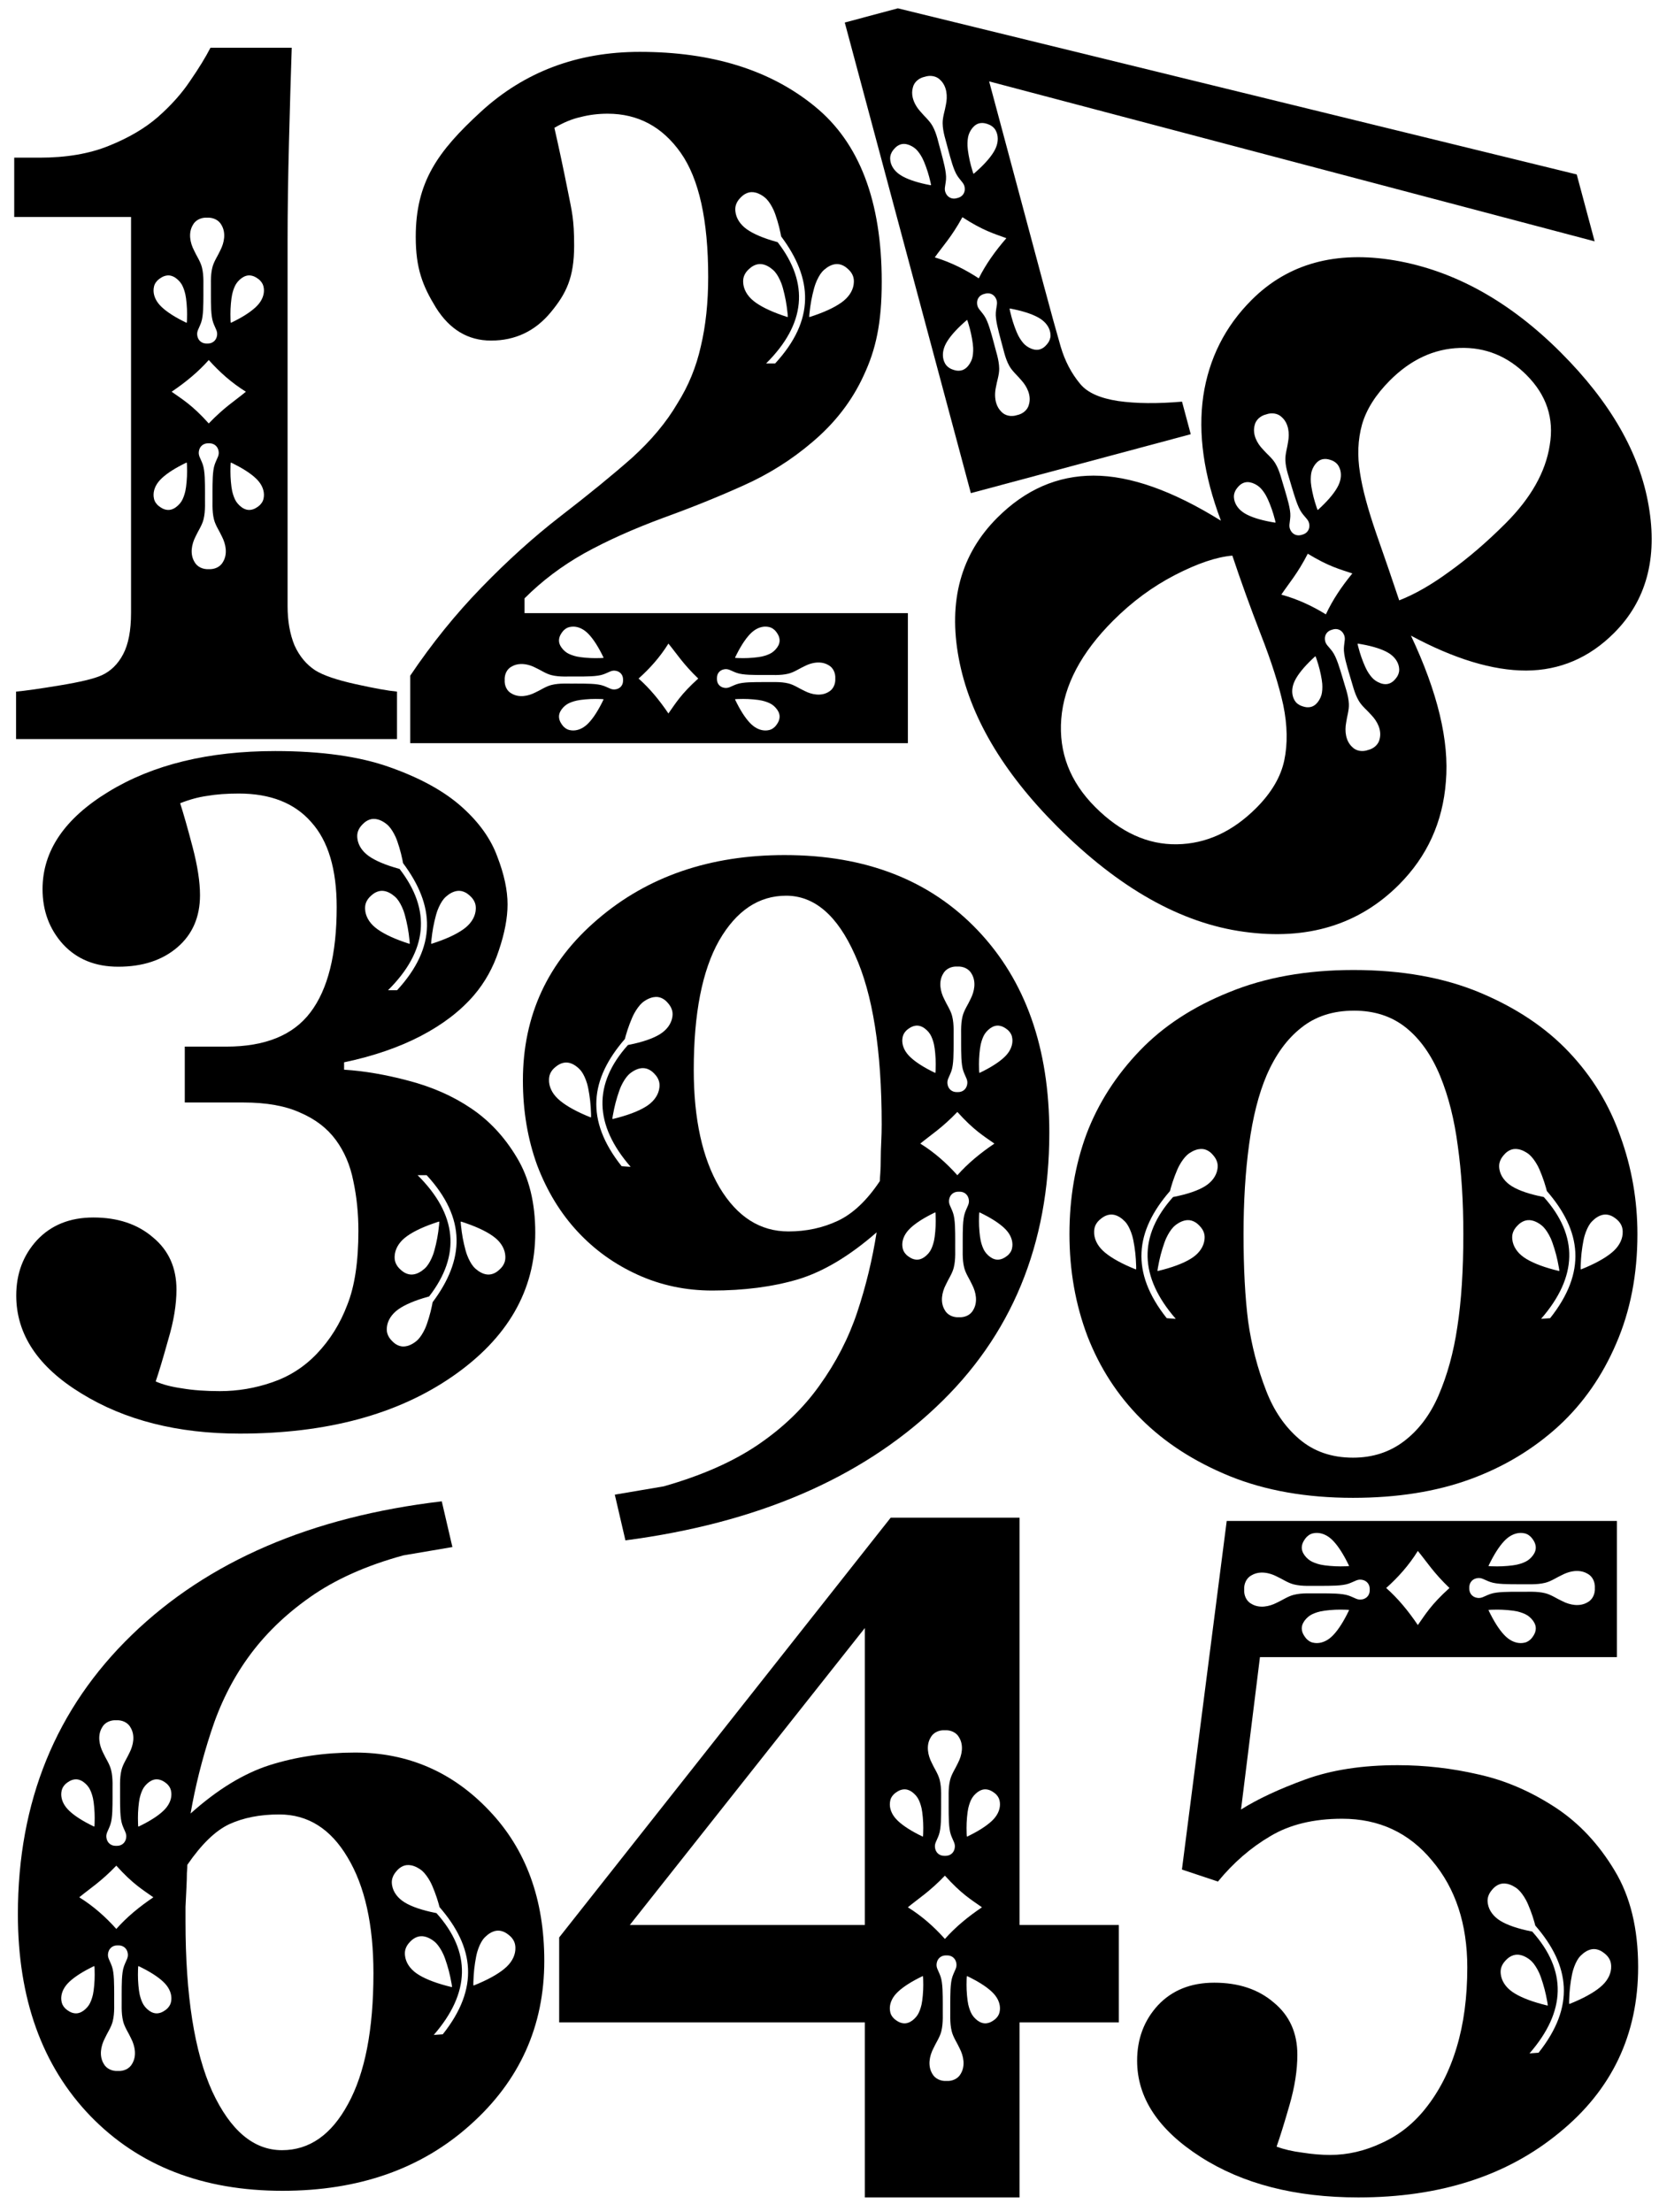 <?xml version="1.0" encoding="UTF-8" standalone="no"?>
<svg
   xmlns:dc="http://purl.org/dc/elements/1.1/"
   xmlns:cc="http://creativecommons.org/ns#"
   xmlns:rdf="http://www.w3.org/1999/02/22-rdf-syntax-ns#"
   xmlns:svg="http://www.w3.org/2000/svg"
   xmlns="http://www.w3.org/2000/svg"
   xmlns:sodipodi="http://sodipodi.sourceforge.net/DTD/sodipodi-0.dtd"
   xmlns:inkscape="http://www.inkscape.org/namespaces/inkscape"
   sodipodi:docname="0-9-table-numbers.svg"
   inkscape:version="1.0 (4035a4fb49, 2020-05-01)"
   id="svg8"
   version="1.1"
   viewBox="0 0 304.8 406.4"
   height="16in"
   width="12in">
  <defs
     id="defs2" />
  <sodipodi:namedview
     inkscape:window-maximized="0"
     inkscape:window-y="0"
     inkscape:window-x="128"
     inkscape:window-height="1030"
     inkscape:window-width="1424"
     units="in"
     showgrid="false"
     inkscape:document-rotation="0"
     inkscape:current-layer="layer1"
     inkscape:document-units="mm"
     inkscape:cy="560"
     inkscape:cx="400"
     inkscape:zoom="0.35"
     inkscape:pageshadow="2"
     inkscape:pageopacity="0.0"
     borderopacity="1.0"
     bordercolor="#666666"
     pagecolor="#ffffff"
     id="base" />
  <g
     id="layer1"
     inkscape:groupmode="layer"
     inkscape:label="Layer 1">
    <path
       sodipodi:nodetypes="scscssssccsssccccccccccccccccscscccscccccccscccsccscccscscsscccscccsscsccscccssccsccccsssccccsccccccsccccccccsscccccssccccssscccscccccsccsscccssccccsssccsscc"
       d="m 117.544,9.528 c -11.471,0 -21.199,3.663 -29.183,10.99 -7.985,7.327 -11.979,12.957 -11.979,23 0,5.763 1.238,8.964 3.712,12.998 2.53,4.034 5.904,6.051 10.122,6.051 4.442,0 8.096,-1.729 10.964,-5.187 2.868,-3.458 4.303,-6.412 4.303,-12.257 0,-4.857 -0.394,-6.206 -1.182,-10.157 -0.787,-3.951 -1.603,-7.78 -2.446,-11.484 1.687,-0.988 3.289,-1.647 4.808,-1.976 1.574,-0.412 3.233,-0.618 4.976,-0.618 5.567,0 10.038,2.388 13.412,7.162 3.374,4.775 5.061,12.389 5.061,22.844 0,4.692 -0.451,8.932 -1.35,12.719 -0.843,3.787 -2.277,7.285 -4.301,10.495 -2.024,3.458 -4.808,6.792 -8.351,10.003 -3.542,3.128 -7.927,6.71 -13.157,10.743 -4.892,3.787 -9.729,8.15 -14.509,13.09 -4.723,4.857 -9.08,10.249 -13.072,16.176 v 12.406 H 166.802 V 112.638 H 96.372 v -2.718 c 3.205,-3.211 6.861,-5.968 10.966,-8.273 4.161,-2.305 9.025,-4.486 14.592,-6.544 5.229,-1.893 10.121,-3.869 14.676,-5.927 4.611,-2.058 8.8,-4.692 12.568,-7.903 4.217,-3.54 7.394,-7.657 9.531,-12.349 2.193,-4.692 3.29,-9.507 3.29,-17.163 0,-14.818 -4.105,-25.561 -12.314,-32.229 C 141.526,12.863 130.815,9.528 117.544,9.528 Z m 20.49,25.767 c 0.273,-0.013 0.553,0.023 0.849,0.102 0.667,0.179 1.454,0.656 1.971,1.195 0.443,0.462 0.918,1.21 1.292,2.036 0.408,0.9 0.981,2.817 1.249,4.179 0.049,0.248 0.076,0.409 0.115,0.618 5.845,7.813 6.258,15.354 -1.096,23.344 h -1.664 c 7.275,-7.222 7.999,-14.681 2.117,-22.286 -0.087,-0.024 -0.085,-0.021 -0.195,-0.052 -2.392,-0.659 -4.276,-1.458 -5.486,-2.327 -1.214,-0.872 -1.952,-2.036 -2.076,-3.271 -0.074,-0.734 0.05,-1.271 0.434,-1.9 0.224,-0.366 0.788,-0.942 1.151,-1.175 0.449,-0.289 0.884,-0.443 1.338,-0.463 z m 1.375,13.227 c 0.361,-0.036 0.727,0.011 1.114,0.143 0.655,0.222 1.409,0.75 1.89,1.321 0.412,0.49 0.837,1.267 1.158,2.115 0.349,0.924 0.799,2.873 0.978,4.25 0.135,1.032 0.213,1.784 0.195,1.843 -0.024,0.078 -0.031,0.074 -1.021,-0.269 -2.344,-0.812 -4.171,-1.731 -5.323,-2.677 -1.155,-0.948 -1.818,-2.154 -1.862,-3.395 -0.027,-0.737 0.133,-1.264 0.556,-1.867 0.246,-0.351 0.846,-0.889 1.223,-1.099 0.373,-0.207 0.731,-0.329 1.092,-0.365 z m 14.595,0 c 0.361,0.036 0.719,0.158 1.092,0.365 0.377,0.209 0.976,0.748 1.223,1.099 0.424,0.603 0.582,1.13 0.555,1.867 -0.044,1.241 -0.704,2.447 -1.859,3.395 -1.152,0.946 -2.982,1.865 -5.326,2.677 -0.991,0.343 -0.998,0.346 -1.021,0.269 -0.018,-0.059 0.063,-0.811 0.198,-1.843 0.18,-1.376 0.628,-3.326 0.977,-4.25 0.32,-0.848 0.746,-1.626 1.158,-2.115 0.481,-0.571 1.237,-1.1 1.891,-1.321 0.388,-0.131 0.752,-0.179 1.113,-0.143 z m -48.638,66.592 c 0.86,0.017 1.733,0.4 2.493,1.101 0.866,0.799 1.784,2.13 2.675,3.876 0.376,0.737 0.379,0.742 0.32,0.77 -0.044,0.022 -0.642,0.04 -1.464,0.046 -1.097,0.009 -2.67,-0.129 -3.431,-0.301 -0.699,-0.158 -1.355,-0.406 -1.783,-0.675 -0.5,-0.314 -0.994,-0.847 -1.239,-1.335 -0.29,-0.578 -0.312,-1.121 -0.069,-1.75 0.123,-0.318 0.481,-0.847 0.729,-1.078 0.426,-0.397 0.821,-0.577 1.4,-0.637 0.122,-0.013 0.246,-0.018 0.369,-0.015 z m 35.204,0 c 0.123,-0.003 0.245,0.003 0.367,0.015 0.58,0.059 0.976,0.24 1.402,0.637 0.248,0.231 0.604,0.76 0.727,1.078 0.243,0.629 0.221,1.172 -0.069,1.75 -0.245,0.488 -0.739,1.023 -1.238,1.337 -0.428,0.269 -1.084,0.517 -1.783,0.675 -0.761,0.172 -2.334,0.311 -3.431,0.301 -0.822,-0.006 -1.42,-0.026 -1.464,-0.048 -0.058,-0.028 -0.056,-0.033 0.32,-0.77 0.891,-1.746 1.811,-3.077 2.677,-3.876 0.76,-0.701 1.632,-1.083 2.493,-1.101 z m -17.766,3.121 c 1.54,1.859 2.673,3.727 5.481,6.418 -3.177,2.86 -4.157,4.547 -5.481,6.418 -1.646,-2.441 -3.448,-4.623 -5.481,-6.418 2.064,-1.844 3.934,-3.929 5.481,-6.418 z m 27.76,3.473 c 0.564,0.025 1.116,0.166 1.621,0.465 0.902,0.467 1.34,1.499 1.278,2.482 0.062,0.983 -0.376,2.014 -1.278,2.48 -1.346,0.797 -3.036,0.48 -4.358,-0.203 -0.924,-0.411 -1.901,-1.112 -2.956,-1.375 -1.519,-0.379 -3.044,-0.218 -4.69,-0.253 -1.612,0.009 -3.675,-0.023 -4.833,0.391 -1.158,0.415 -1.523,0.84 -2.403,0.637 -0.736,-0.17 -1.226,-0.766 -1.226,-1.55 v -0.255 c 0,-0.778 0.491,-1.383 1.226,-1.552 0.88,-0.203 1.245,0.223 2.403,0.637 1.158,0.415 3.221,0.382 4.833,0.391 1.647,-0.035 3.171,0.126 4.69,-0.253 1.054,-0.263 2.032,-0.962 2.956,-1.373 0.826,-0.427 1.797,-0.711 2.737,-0.67 z m -54.939,0.277 c 0.94,-0.041 1.909,0.241 2.735,0.668 0.924,0.411 1.903,1.111 2.958,1.375 1.519,0.379 3.042,0.218 4.689,0.253 1.612,-0.009 3.675,0.024 4.833,-0.391 1.158,-0.415 1.525,-0.84 2.405,-0.637 0.736,0.169 1.225,0.774 1.225,1.552 v 0.255 c 0,0.784 -0.489,1.381 -1.225,1.55 -0.88,0.203 -1.246,-0.223 -2.405,-0.637 -1.158,-0.414 -3.221,-0.382 -4.833,-0.391 -1.647,0.035 -3.17,-0.126 -4.689,0.253 -1.054,0.263 -2.034,0.963 -2.958,1.375 -1.322,0.683 -3.012,1 -4.358,0.203 -0.902,-0.467 -1.34,-1.498 -1.278,-2.48 v -0.002 c -0.062,-0.983 0.376,-2.014 1.278,-2.48 0.505,-0.299 1.059,-0.44 1.623,-0.465 z m 13.765,6.415 c 0.822,0.006 1.42,0.024 1.464,0.046 0.058,0.028 0.056,0.033 -0.32,0.77 -0.891,1.746 -1.809,3.077 -2.675,3.876 -0.868,0.801 -1.885,1.186 -2.861,1.085 -0.58,-0.059 -0.975,-0.24 -1.4,-0.637 -0.248,-0.231 -0.606,-0.76 -0.729,-1.078 -0.243,-0.629 -0.221,-1.172 0.069,-1.75 0.245,-0.488 0.739,-1.021 1.239,-1.335 0.428,-0.269 1.084,-0.517 1.783,-0.675 0.761,-0.173 2.334,-0.311 3.431,-0.301 z m 27.154,0 c 1.097,-0.009 2.67,0.129 3.431,0.301 0.699,0.158 1.355,0.408 1.783,0.677 0.5,0.314 0.994,0.847 1.238,1.335 0.29,0.578 0.312,1.121 0.069,1.75 -0.123,0.318 -0.479,0.847 -0.727,1.078 -0.426,0.398 -0.823,0.578 -1.402,0.637 -0.976,0.101 -1.991,-0.284 -2.859,-1.085 -0.866,-0.799 -1.786,-2.13 -2.677,-3.876 -0.376,-0.737 -0.379,-0.742 -0.32,-0.77 0.044,-0.022 0.642,-0.042 1.464,-0.048 z"
       style="font-style:normal;font-variant:normal;font-weight:bold;font-stretch:normal;font-size:50.8px;line-height:1.25;font-family:Georgia;-inkscape-font-specification:'Georgia Bold';stroke-width:1.089"
       id="path72233" />
    <path
       d="m 50.574,137.976 c -12.273,0 -22.481,2.488 -30.625,7.465 -8.088,4.92 -12.132,10.886 -12.132,17.899 0,3.959 1.244,7.325 3.733,10.096 2.545,2.771 5.938,4.156 10.18,4.156 4.468,0 8.088,-1.187 10.859,-3.562 2.771,-2.375 4.157,-5.57 4.157,-9.586 0,-2.432 -0.452,-5.373 -1.357,-8.823 -0.905,-3.45 -1.669,-6.137 -2.291,-8.06 1.697,-0.679 3.366,-1.131 5.006,-1.357 1.64,-0.283 3.563,-0.424 5.769,-0.424 5.825,0 10.266,1.752 13.32,5.259 3.111,3.45 4.665,8.653 4.665,15.61 0,8.653 -1.611,15.101 -4.835,19.342 -3.167,4.185 -8.315,6.279 -15.441,6.279 h -7.634 v 10.265 h 10.774 c 4.242,0 7.719,0.623 10.433,1.867 2.771,1.188 4.95,2.855 6.534,5.004 1.584,2.149 2.657,4.667 3.223,7.552 0.622,2.884 0.934,5.938 0.934,9.162 0,5.656 -0.679,10.18 -2.036,13.574 -1.301,3.45 -3.166,6.447 -5.598,8.992 -2.319,2.432 -5.063,4.186 -8.23,5.261 -3.111,1.075 -6.306,1.612 -9.586,1.612 -2.658,0 -4.978,-0.171 -6.957,-0.51 -1.98,-0.283 -3.591,-0.707 -4.835,-1.273 0.566,-1.64 1.33,-4.184 2.291,-7.634 1.018,-3.393 1.526,-6.475 1.526,-9.247 0,-4.016 -1.441,-7.212 -4.325,-9.588 -2.828,-2.432 -6.477,-3.647 -10.945,-3.647 -4.298,0 -7.747,1.385 -10.349,4.156 -2.545,2.771 -3.819,6.165 -3.819,10.18 0,7.126 3.988,13.121 11.963,17.985 7.975,4.92 17.674,7.381 29.099,7.381 15.949,0 28.985,-3.506 39.109,-10.52 10.124,-7.013 15.186,-15.808 15.186,-26.384 0,-5.486 -1.131,-10.096 -3.393,-13.829 -2.262,-3.789 -5.09,-6.815 -8.484,-9.078 -3.28,-2.206 -7.07,-3.875 -11.369,-5.006 -4.242,-1.131 -8.201,-1.81 -11.877,-2.036 v -1.357 c 5.373,-1.131 10.068,-2.743 14.084,-4.835 4.016,-2.093 7.268,-4.581 9.756,-7.465 2.036,-2.375 3.562,-5.118 4.58,-8.229 1.075,-3.167 1.612,-5.995 1.612,-8.484 0,-2.602 -0.623,-5.515 -1.867,-8.738 -1.188,-3.28 -3.365,-6.334 -6.532,-9.162 -3.224,-2.884 -7.635,-5.317 -13.234,-7.297 -5.543,-1.98 -12.556,-2.968 -21.039,-2.968 z m 17.999,12.461 c 0.273,-0.013 0.554,0.023 0.851,0.102 0.667,0.179 1.454,0.656 1.971,1.195 0.443,0.462 0.918,1.21 1.292,2.036 0.408,0.9 0.979,2.817 1.247,4.179 0.049,0.248 0.078,0.409 0.117,0.618 5.845,7.813 6.258,15.354 -1.096,23.344 h -1.666 c 7.275,-7.222 8,-14.681 2.119,-22.286 -0.087,-0.024 -0.085,-0.021 -0.195,-0.052 -2.392,-0.659 -4.276,-1.458 -5.486,-2.327 -1.214,-0.872 -1.952,-2.036 -2.076,-3.271 -0.074,-0.734 0.05,-1.271 0.434,-1.9 0.224,-0.366 0.788,-0.942 1.151,-1.175 0.449,-0.289 0.882,-0.443 1.337,-0.463 z m 1.376,13.227 c 0.361,-0.036 0.727,0.011 1.114,0.143 0.655,0.222 1.409,0.75 1.89,1.321 0.412,0.49 0.837,1.267 1.158,2.115 0.349,0.924 0.797,2.873 0.977,4.25 0.135,1.032 0.214,1.784 0.196,1.843 -0.024,0.078 -0.03,0.074 -1.021,-0.269 -2.344,-0.812 -4.171,-1.731 -5.323,-2.677 -1.155,-0.948 -1.818,-2.154 -1.862,-3.395 -0.027,-0.737 0.131,-1.264 0.555,-1.867 0.246,-0.351 0.846,-0.889 1.223,-1.099 0.373,-0.207 0.733,-0.329 1.094,-0.365 z m 14.595,0 c 0.361,0.036 0.719,0.158 1.092,0.365 0.377,0.209 0.976,0.748 1.223,1.099 0.424,0.603 0.582,1.13 0.555,1.867 -0.044,1.241 -0.704,2.447 -1.859,3.395 -1.152,0.946 -2.982,1.865 -5.326,2.677 -0.991,0.343 -0.998,0.346 -1.021,0.269 -0.018,-0.059 0.063,-0.811 0.198,-1.843 0.18,-1.376 0.626,-3.326 0.975,-4.25 0.32,-0.848 0.746,-1.626 1.158,-2.115 0.481,-0.571 1.237,-1.1 1.891,-1.321 0.388,-0.131 0.753,-0.179 1.114,-0.143 z m -7.825,52.222 h 1.666 c 7.354,7.99 6.941,15.531 1.096,23.344 -0.039,0.21 -0.068,0.37 -0.117,0.618 -0.268,1.362 -0.839,3.279 -1.247,4.179 -0.374,0.826 -0.849,1.574 -1.292,2.036 -0.516,0.539 -1.303,1.016 -1.971,1.195 -0.297,0.08 -0.578,0.115 -0.851,0.102 -0.455,-0.021 -0.888,-0.175 -1.337,-0.463 -0.363,-0.233 -0.927,-0.809 -1.151,-1.175 -0.384,-0.629 -0.508,-1.166 -0.434,-1.9 0.124,-1.235 0.862,-2.398 2.076,-3.269 1.211,-0.87 3.095,-1.67 5.486,-2.329 0.11,-0.031 0.107,-0.028 0.195,-0.052 5.882,-7.605 5.156,-15.064 -2.119,-22.286 z m 3.965,8.537 c 0.019,0.005 0.023,0.018 0.029,0.038 0.018,0.059 -0.062,0.813 -0.196,1.845 -0.18,1.376 -0.628,3.324 -0.977,4.248 -0.32,0.848 -0.746,1.626 -1.158,2.115 -0.481,0.571 -1.235,1.1 -1.89,1.321 -0.776,0.263 -1.46,0.194 -2.207,-0.22 -0.377,-0.209 -0.978,-0.75 -1.225,-1.101 -0.424,-0.603 -0.582,-1.13 -0.555,-1.867 0.044,-1.241 0.707,-2.447 1.862,-3.395 1.152,-0.946 2.979,-1.865 5.323,-2.677 0.743,-0.257 0.934,-0.323 0.992,-0.307 z m 3.983,0 h 0.003 c 0.059,-0.016 0.247,0.05 0.99,0.307 2.344,0.812 4.174,1.731 5.326,2.677 1.155,0.948 1.815,2.154 1.859,3.395 0.027,0.737 -0.131,1.264 -0.555,1.867 -0.247,0.351 -0.846,0.891 -1.223,1.101 -0.746,0.415 -1.431,0.483 -2.207,0.22 -0.655,-0.222 -1.411,-0.75 -1.891,-1.321 -0.412,-0.49 -0.837,-1.267 -1.158,-2.115 -0.349,-0.924 -0.795,-2.871 -0.975,-4.248 -0.135,-1.032 -0.216,-1.786 -0.198,-1.845 0.005,-0.019 0.01,-0.033 0.029,-0.038 z"
       style="font-style:normal;font-variant:normal;font-weight:bold;font-stretch:normal;font-size:50.8px;line-height:1.25;font-family:Georgia;-inkscape-font-specification:'Georgia Bold';stroke-width:0.905"
       id="path72235" />
    <path
       d="m 163.646,278.803 -60.912,77.116 v 15.61 h 56.161 v 32.153 h 28.42 v -32.153 h 18.24 v -17.9 h -18.24 v -74.825 z m -4.751,20.276 v 54.55 H 115.714 Z M 173.21,317.861 c 0.131,-0.008 0.262,-0.008 0.392,0 1.043,-0.065 2.137,0.399 2.632,1.356 0.845,1.428 0.509,3.22 -0.216,4.622 -0.436,0.98 -1.179,2.019 -1.458,3.137 -0.402,1.611 -0.232,3.229 -0.269,4.975 0.01,1.71 -0.023,3.897 0.415,5.126 0.44,1.229 0.89,1.617 0.675,2.55 -0.18,0.78 -0.812,1.301 -1.644,1.301 h -0.272 c -0.825,0 -1.464,-0.52 -1.644,-1.301 -0.215,-0.933 0.235,-1.322 0.675,-2.55 0.44,-1.229 0.405,-3.415 0.415,-5.126 -0.037,-1.747 0.133,-3.364 -0.269,-4.975 -0.279,-1.119 -1.022,-2.157 -1.458,-3.137 -0.725,-1.402 -1.061,-3.194 -0.216,-4.622 0.433,-0.837 1.325,-1.297 2.239,-1.356 z m -6.942,10.854 c 0.304,0.012 0.602,0.093 0.908,0.247 0.518,0.26 1.083,0.785 1.416,1.315 0.285,0.454 0.55,1.15 0.718,1.891 0.183,0.807 0.33,2.476 0.32,3.639 -0.007,0.872 -0.027,1.506 -0.05,1.554 -0.027,0.062 -0.036,0.058 -0.818,-0.341 -1.852,-0.945 -3.264,-1.918 -4.111,-2.837 -0.849,-0.921 -1.257,-1.999 -1.151,-3.035 0.064,-0.615 0.253,-1.035 0.675,-1.486 0.246,-0.263 0.806,-0.642 1.143,-0.772 0.334,-0.129 0.645,-0.187 0.949,-0.175 z m 14.67,0 c 0.304,-0.012 0.615,0.046 0.949,0.175 0.337,0.13 0.898,0.509 1.144,0.772 0.422,0.452 0.612,0.872 0.675,1.486 0.107,1.035 -0.301,2.114 -1.151,3.035 -0.847,0.918 -2.259,1.892 -4.111,2.837 -0.782,0.399 -0.789,0.403 -0.817,0.341 -0.023,-0.047 -0.044,-0.681 -0.051,-1.554 -0.01,-1.163 0.137,-2.832 0.32,-3.639 0.168,-0.741 0.432,-1.437 0.718,-1.891 0.333,-0.53 0.898,-1.055 1.416,-1.315 0.307,-0.154 0.604,-0.236 0.908,-0.247 z m -7.335,15.855 c 3.033,3.37 4.823,4.409 6.808,5.813 -2.59,1.746 -4.903,3.658 -6.808,5.815 -1.956,-2.189 -4.168,-4.174 -6.808,-5.815 1.972,-1.634 3.954,-2.834 6.808,-5.813 z m 0.159,14.652 h 0.271 c 0.832,0 1.466,0.52 1.645,1.301 0.215,0.933 -0.235,1.32 -0.675,2.549 -0.439,1.229 -0.405,3.417 -0.415,5.127 0.037,1.747 -0.133,3.364 0.269,4.975 0.279,1.119 1.02,2.155 1.456,3.135 0.725,1.402 1.062,3.194 0.218,4.622 -0.495,0.957 -1.589,1.423 -2.632,1.357 -1.043,0.065 -2.137,-0.401 -2.632,-1.357 -0.845,-1.428 -0.509,-3.22 0.216,-4.622 0.436,-0.98 1.179,-2.017 1.458,-3.135 0.402,-1.611 0.232,-3.229 0.269,-4.975 -0.01,-1.71 0.023,-3.899 -0.415,-5.127 -0.44,-1.229 -0.89,-1.615 -0.675,-2.549 0.18,-0.78 0.818,-1.301 1.644,-1.301 z m -4.212,3.807 c 0.017,0.002 0.023,0.013 0.03,0.028 0.023,0.047 0.043,0.681 0.05,1.554 0.01,1.163 -0.137,2.834 -0.32,3.641 -0.168,0.741 -0.432,1.435 -0.718,1.889 -0.333,0.53 -0.898,1.055 -1.416,1.315 -0.614,0.308 -1.19,0.33 -1.858,0.072 -0.337,-0.13 -0.898,-0.509 -1.143,-0.772 -0.422,-0.452 -0.612,-0.872 -0.675,-1.486 -0.107,-1.035 0.301,-2.112 1.151,-3.033 0.847,-0.918 2.259,-1.893 4.111,-2.838 0.587,-0.299 0.738,-0.376 0.788,-0.369 z m 8.105,0 c 0.05,-0.007 0.202,0.07 0.788,0.369 1.852,0.945 3.264,1.92 4.111,2.838 0.849,0.921 1.258,1.998 1.151,3.033 -0.063,0.615 -0.253,1.035 -0.675,1.486 -0.245,0.263 -0.806,0.642 -1.144,0.772 -0.668,0.258 -1.244,0.235 -1.858,-0.072 -0.518,-0.26 -1.083,-0.785 -1.416,-1.315 -0.285,-0.454 -0.55,-1.148 -0.718,-1.889 -0.183,-0.807 -0.33,-2.477 -0.32,-3.641 0.007,-0.872 0.027,-1.506 0.051,-1.554 0.007,-0.015 0.01,-0.026 0.027,-0.028 z"
       style="font-style:normal;font-variant:normal;font-weight:bold;font-stretch:normal;font-size:50.8px;line-height:1.25;font-family:Georgia;-inkscape-font-specification:'Georgia Bold';stroke-width:0.905"
       id="path72237" />
    <path
       d="m 225.379,279.407 -8.229,64.041 6.617,2.206 c 2.828,-3.45 6.023,-6.221 9.586,-8.314 3.563,-2.149 7.975,-3.224 13.234,-3.224 6.787,0 12.301,2.573 16.543,7.72 4.298,5.09 6.448,11.623 6.448,19.597 0,5.486 -0.65,10.378 -1.951,14.677 -1.301,4.355 -3.224,8.116 -5.769,11.283 -2.206,2.771 -4.864,4.864 -7.975,6.278 -3.111,1.471 -6.278,2.206 -9.502,2.206 -1.584,0 -3.28,-0.141 -5.09,-0.424 -1.81,-0.226 -3.393,-0.594 -4.751,-1.103 0.622,-1.753 1.414,-4.298 2.375,-7.635 0.962,-3.337 1.442,-6.419 1.442,-9.247 0,-4.016 -1.442,-7.211 -4.327,-9.586 -2.828,-2.432 -6.476,-3.648 -10.944,-3.648 -4.298,0 -7.748,1.386 -10.35,4.157 -2.545,2.771 -3.818,6.165 -3.818,10.18 0,6.787 3.874,12.669 11.623,17.646 7.748,4.977 17.42,7.466 29.014,7.466 14.988,0 27.289,-3.959 36.904,-11.877 9.671,-7.861 14.507,-18.014 14.507,-30.456 0,-7.07 -1.442,-12.98 -4.327,-17.731 -2.884,-4.807 -6.447,-8.625 -10.689,-11.453 -4.638,-3.054 -9.417,-5.118 -14.337,-6.193 -4.864,-1.131 -9.813,-1.697 -14.846,-1.697 -6.504,0 -12.16,0.877 -16.967,2.63 -4.807,1.753 -8.738,3.591 -11.792,5.514 l 3.478,-27.996 h 65.578 V 279.407 Z m 16.617,2.202 c 0.912,0.018 1.838,0.423 2.644,1.167 0.918,0.847 1.892,2.259 2.837,4.111 0.399,0.782 0.403,0.789 0.341,0.817 -0.047,0.022 -0.681,0.044 -1.554,0.051 -1.163,0.01 -2.832,-0.137 -3.639,-0.32 -0.741,-0.168 -1.437,-0.432 -1.891,-0.718 -0.53,-0.333 -1.055,-0.898 -1.315,-1.416 -0.308,-0.614 -0.33,-1.19 -0.072,-1.858 h 0.003 c 0.13,-0.337 0.508,-0.898 0.771,-1.144 0.452,-0.421 0.872,-0.612 1.486,-0.675 0.129,-0.013 0.26,-0.018 0.391,-0.016 z m 37.34,0 c 0.13,-0.003 0.261,0.002 0.391,0.016 0.615,0.064 1.035,0.254 1.486,0.675 0.263,0.246 0.642,0.806 0.772,1.144 0.258,0.668 0.235,1.244 -0.073,1.858 -0.26,0.518 -0.785,1.083 -1.315,1.416 -0.454,0.285 -1.148,0.55 -1.889,0.718 -0.807,0.183 -2.477,0.33 -3.641,0.32 -0.872,-0.007 -1.506,-0.029 -1.554,-0.051 -0.062,-0.027 -0.058,-0.035 0.341,-0.817 0.945,-1.852 1.918,-3.264 2.837,-4.111 0.806,-0.743 1.732,-1.148 2.644,-1.167 z m -18.844,3.31 c 1.634,1.972 2.834,3.954 5.813,6.808 -3.37,3.033 -4.409,4.823 -5.813,6.808 -1.746,-2.59 -3.656,-4.904 -5.813,-6.808 2.189,-1.956 4.172,-4.168 5.813,-6.808 z m 29.447,3.682 c 0.598,0.026 1.184,0.178 1.72,0.495 0.956,0.495 1.421,1.589 1.356,2.632 0.065,1.043 -0.399,2.137 -1.356,2.632 -1.428,0.845 -3.22,0.509 -4.622,-0.216 -0.98,-0.436 -2.019,-1.179 -3.137,-1.458 -1.611,-0.402 -3.227,-0.231 -4.974,-0.269 -1.71,0.01 -3.899,-0.024 -5.127,0.415 -1.229,0.44 -1.617,0.89 -2.55,0.675 -0.78,-0.18 -1.301,-0.814 -1.301,-1.645 v -0.27 c 0,-0.825 0.52,-1.464 1.301,-1.644 0.933,-0.215 1.322,0.235 2.55,0.675 1.229,0.44 3.417,0.405 5.127,0.415 1.747,-0.037 3.362,0.133 4.974,-0.269 1.119,-0.279 2.157,-1.022 3.137,-1.458 0.876,-0.453 1.905,-0.754 2.902,-0.711 z m -58.275,0.295 c 0.997,-0.044 2.026,0.258 2.902,0.711 0.98,0.436 2.017,1.179 3.135,1.458 1.611,0.402 3.229,0.23 4.975,0.267 1.71,-0.01 3.899,0.025 5.127,-0.415 1.229,-0.44 1.617,-0.89 2.55,-0.675 0.78,0.18 1.299,0.82 1.299,1.645 v 0.27 c 0,0.832 -0.519,1.466 -1.299,1.645 -0.933,0.215 -1.322,-0.235 -2.55,-0.675 -1.229,-0.439 -3.417,-0.405 -5.127,-0.415 -1.747,0.037 -3.364,-0.133 -4.975,0.269 -1.119,0.279 -2.155,1.02 -3.135,1.456 -1.402,0.725 -3.194,1.062 -4.622,0.217 -0.957,-0.495 -1.423,-1.589 -1.357,-2.632 -0.065,-1.043 0.401,-2.137 1.357,-2.632 0.535,-0.317 1.122,-0.469 1.72,-0.495 z m 14.601,6.805 c 0.872,0.007 1.506,0.027 1.554,0.05 0.062,0.027 0.058,0.036 -0.341,0.818 -0.945,1.852 -1.918,3.264 -2.837,4.111 -0.921,0.849 -1.999,1.258 -3.035,1.151 -0.615,-0.064 -1.035,-0.255 -1.486,-0.677 -0.263,-0.246 -0.64,-0.805 -0.771,-1.142 h -0.003 c -0.258,-0.668 -0.235,-1.244 0.072,-1.858 0.26,-0.518 0.785,-1.083 1.315,-1.416 0.454,-0.285 1.15,-0.55 1.891,-0.718 0.807,-0.183 2.476,-0.33 3.639,-0.32 z m 28.804,0 c 1.163,-0.01 2.834,0.137 3.641,0.32 0.741,0.168 1.435,0.432 1.889,0.718 0.53,0.333 1.055,0.898 1.315,1.416 0.308,0.614 0.33,1.19 0.072,1.858 -0.13,0.337 -0.509,0.896 -0.772,1.142 -0.452,0.422 -0.872,0.613 -1.486,0.677 -1.035,0.107 -2.114,-0.301 -3.035,-1.151 -0.918,-0.847 -1.892,-2.259 -2.837,-4.111 -0.399,-0.782 -0.403,-0.791 -0.341,-0.818 0.047,-0.022 0.681,-0.043 1.554,-0.05 z m 1.366,50.311 c 0.142,0.007 0.288,0.024 0.438,0.053 0.679,0.13 1.498,0.55 2.052,1.05 0.475,0.429 1.004,1.142 1.437,1.939 0.472,0.868 1.182,2.737 1.548,4.076 0.067,0.244 0.106,0.402 0.161,0.608 6.396,7.369 7.356,14.861 0.601,23.363 l -1.661,0.12 c 6.732,-7.731 6.912,-15.224 0.495,-22.383 -0.089,-0.016 -0.086,-0.013 -0.198,-0.037 -2.433,-0.484 -4.369,-1.143 -5.64,-1.923 -1.274,-0.782 -2.092,-1.887 -2.305,-3.111 -0.127,-0.726 -0.044,-1.271 0.293,-1.926 0.196,-0.381 0.717,-0.998 1.062,-1.257 0.426,-0.32 0.848,-0.502 1.299,-0.557 0.135,-0.016 0.276,-0.023 0.417,-0.016 z m 16.471,12.048 c 0.363,0.01 0.728,0.105 1.115,0.285 0.391,0.181 1.029,0.677 1.301,1.009 0.466,0.571 0.662,1.085 0.689,1.822 0.046,1.241 -0.525,2.491 -1.608,3.521 -1.08,1.027 -2.838,2.076 -5.117,3.056 -0.962,0.413 -0.973,0.417 -1,0.341 -0.023,-0.058 0.003,-0.813 0.064,-1.852 0.079,-1.386 0.385,-3.362 0.666,-4.309 0.258,-0.869 0.625,-1.677 1,-2.195 0.438,-0.605 1.154,-1.184 1.79,-1.453 0.377,-0.159 0.736,-0.234 1.099,-0.224 z m -14.009,1.029 c 0.186,0.011 0.376,0.041 0.574,0.092 0.669,0.174 1.461,0.646 1.981,1.181 0.446,0.459 0.927,1.203 1.308,2.025 0.415,0.896 1.002,2.808 1.281,4.168 0.209,1.019 0.344,1.764 0.33,1.824 -0.017,0.079 -0.027,0.077 -1.037,-0.193 -2.397,-0.64 -4.288,-1.424 -5.505,-2.284 -1.221,-0.862 -1.968,-2.018 -2.102,-3.252 -0.079,-0.733 0.04,-1.271 0.419,-1.904 0.221,-0.368 0.779,-0.95 1.14,-1.186 0.536,-0.351 1.052,-0.504 1.61,-0.472 z"
       style="font-style:normal;font-variant:normal;font-weight:bold;font-stretch:normal;font-size:50.8px;line-height:1.25;font-family:Georgia;-inkscape-font-specification:'Georgia Bold';stroke-width:0.905"
       id="path72239" />
    <path
       d="m 81.165,275.806 c -23.98,2.828 -42.955,11 -56.925,24.518 -13.97,13.517 -20.954,30.626 -20.954,51.326 0,15.497 4.44,27.855 13.319,37.073 8.88,9.162 20.644,13.743 35.292,13.743 14.026,0 25.536,-4.044 34.528,-12.132 9.049,-8.088 13.574,-18.127 13.574,-30.117 0,-11.311 -3.365,-20.502 -10.096,-27.572 -6.73,-7.126 -14.959,-10.689 -24.687,-10.689 -5.543,0 -10.746,0.764 -15.61,2.291 -4.807,1.527 -9.671,4.496 -14.592,8.908 0.848,-4.92 2.093,-9.898 3.733,-14.931 1.64,-5.09 3.902,-9.643 6.787,-13.659 2.998,-4.185 6.787,-7.89 11.368,-11.114 4.638,-3.28 10.378,-5.854 17.222,-7.72 l 8.993,-1.527 z m -60.188,40.218 c 0.131,-0.008 0.262,-0.008 0.392,0 1.042,-0.065 2.137,0.399 2.632,1.356 0.845,1.428 0.509,3.22 -0.216,4.622 -0.436,0.98 -1.179,2.019 -1.458,3.137 -0.402,1.611 -0.232,3.229 -0.269,4.975 0.01,1.71 -0.023,3.897 0.415,5.126 0.44,1.229 0.89,1.617 0.675,2.55 -0.18,0.78 -0.812,1.301 -1.644,1.301 h -0.271 c -0.825,0 -1.466,-0.52 -1.645,-1.301 -0.215,-0.933 0.235,-1.322 0.675,-2.55 0.44,-1.229 0.405,-3.415 0.415,-5.126 -0.037,-1.747 0.133,-3.364 -0.269,-4.975 -0.279,-1.119 -1.022,-2.157 -1.458,-3.137 -0.725,-1.402 -1.061,-3.194 -0.216,-4.622 0.433,-0.837 1.325,-1.297 2.239,-1.356 z m -6.942,10.854 c 0.304,0.012 0.602,0.093 0.908,0.247 0.518,0.26 1.083,0.785 1.416,1.315 0.285,0.454 0.55,1.15 0.717,1.891 0.183,0.807 0.33,2.476 0.32,3.639 -0.007,0.872 -0.027,1.506 -0.049,1.554 -0.027,0.062 -0.036,0.058 -0.818,-0.341 -1.852,-0.945 -3.264,-1.918 -4.111,-2.837 -0.849,-0.921 -1.257,-1.999 -1.151,-3.035 0.064,-0.615 0.256,-1.035 0.677,-1.486 0.246,-0.263 0.806,-0.642 1.144,-0.772 0.334,-0.129 0.643,-0.187 0.947,-0.175 z m 14.67,0 c 0.304,-0.012 0.615,0.046 0.949,0.175 0.337,0.13 0.898,0.509 1.143,0.772 0.422,0.452 0.612,0.872 0.675,1.486 0.107,1.035 -0.301,2.114 -1.151,3.035 -0.847,0.918 -2.259,1.892 -4.111,2.837 -0.782,0.399 -0.789,0.403 -0.817,0.341 -0.02,-0.047 -0.044,-0.681 -0.051,-1.554 -0.01,-1.163 0.137,-2.832 0.32,-3.639 0.168,-0.741 0.432,-1.437 0.718,-1.891 0.333,-0.53 0.898,-1.055 1.416,-1.315 0.307,-0.154 0.604,-0.236 0.908,-0.247 z m 22.598,6.448 c 5.26,0 9.445,2.63 12.556,7.89 3.167,5.26 4.751,12.358 4.751,21.294 0,10.35 -1.555,18.353 -4.666,24.009 -3.054,5.656 -7.098,8.484 -12.132,8.484 -5.203,0 -9.473,-3.591 -12.81,-10.774 -3.28,-7.239 -4.92,-17.646 -4.92,-31.22 v -2.715 c 0.056,-1.075 0.113,-2.234 0.17,-3.478 0.056,-1.131 0.085,-2.036 0.085,-2.715 0.056,-0.735 0.085,-1.244 0.085,-1.527 2.602,-3.789 5.175,-6.278 7.72,-7.466 2.602,-1.188 5.656,-1.782 9.162,-1.782 z m 23.812,9.297 c 0.142,0.007 0.287,0.024 0.438,0.053 0.679,0.13 1.498,0.55 2.052,1.05 0.475,0.429 1.004,1.141 1.437,1.937 0.472,0.868 1.182,2.738 1.548,4.077 0.067,0.244 0.106,0.402 0.161,0.608 6.396,7.369 7.356,14.861 0.601,23.363 l -1.661,0.12 c 6.732,-7.731 6.913,-15.224 0.495,-22.383 -0.089,-0.016 -0.086,-0.013 -0.198,-0.037 -2.433,-0.484 -4.369,-1.145 -5.64,-1.925 -1.274,-0.782 -2.093,-1.886 -2.306,-3.109 -0.127,-0.726 -0.042,-1.271 0.295,-1.926 0.196,-0.381 0.717,-0.998 1.062,-1.257 0.427,-0.321 0.847,-0.504 1.299,-0.558 0.136,-0.016 0.275,-0.021 0.417,-0.014 z m -53.745,0.111 c 3.033,3.37 4.823,4.409 6.808,5.813 -2.59,1.746 -4.903,3.656 -6.808,5.813 -1.956,-2.189 -4.168,-4.172 -6.808,-5.813 1.972,-1.634 3.954,-2.834 6.808,-5.813 z m 70.216,11.937 c 0.363,0.01 0.728,0.105 1.115,0.285 0.391,0.181 1.029,0.675 1.301,1.007 0.466,0.571 0.662,1.087 0.689,1.824 0.046,1.241 -0.527,2.491 -1.61,3.521 -1.08,1.027 -2.836,2.076 -5.115,3.056 -0.962,0.413 -0.973,0.415 -1,0.339 -0.02,-0.058 0.003,-0.812 0.064,-1.85 0.079,-1.386 0.383,-3.362 0.664,-4.309 0.258,-0.869 0.627,-1.677 1.002,-2.195 0.438,-0.605 1.152,-1.184 1.789,-1.453 0.377,-0.159 0.738,-0.234 1.101,-0.224 z m -14.01,1.027 c 0.186,0.011 0.378,0.042 0.576,0.094 0.669,0.174 1.459,0.646 1.98,1.181 0.446,0.459 0.929,1.203 1.31,2.025 0.415,0.896 1.002,2.808 1.281,4.168 0.209,1.019 0.344,1.762 0.33,1.822 -0.017,0.079 -0.027,0.077 -1.039,-0.193 -2.397,-0.64 -4.286,-1.424 -5.504,-2.284 -1.221,-0.862 -1.968,-2.016 -2.101,-3.25 -0.079,-0.733 0.038,-1.271 0.417,-1.904 0.221,-0.368 0.781,-0.95 1.142,-1.186 0.536,-0.351 1.05,-0.505 1.608,-0.474 z m -56.047,1.688 h 0.271 c 0.832,0 1.466,0.52 1.645,1.301 0.215,0.933 -0.235,1.32 -0.675,2.549 -0.439,1.229 -0.405,3.417 -0.415,5.127 0.037,1.747 -0.133,3.364 0.269,4.975 0.279,1.119 1.022,2.155 1.458,3.135 0.725,1.402 1.061,3.194 0.216,4.622 -0.495,0.957 -1.589,1.423 -2.632,1.357 -1.042,0.065 -2.137,-0.401 -2.632,-1.357 -0.845,-1.428 -0.509,-3.22 0.216,-4.622 0.436,-0.98 1.179,-2.017 1.458,-3.135 0.402,-1.611 0.232,-3.229 0.269,-4.975 -0.01,-1.71 0.023,-3.899 -0.415,-5.127 -0.44,-1.229 -0.89,-1.615 -0.675,-2.549 0.18,-0.78 0.818,-1.301 1.644,-1.301 z m -4.212,3.807 c 0.017,0.002 0.023,0.013 0.03,0.028 0.02,0.047 0.043,0.681 0.049,1.554 0.01,1.163 -0.137,2.832 -0.32,3.639 -0.168,0.741 -0.432,1.437 -0.718,1.891 -0.333,0.53 -0.898,1.055 -1.416,1.315 -0.614,0.308 -1.188,0.33 -1.856,0.072 -0.337,-0.13 -0.898,-0.509 -1.144,-0.772 -0.421,-0.452 -0.613,-0.872 -0.677,-1.486 -0.107,-1.035 0.301,-2.114 1.151,-3.035 0.847,-0.918 2.259,-1.892 4.111,-2.837 0.586,-0.299 0.738,-0.376 0.788,-0.369 z m 8.105,0 c 0.051,-0.007 0.202,0.07 0.788,0.369 1.852,0.945 3.264,1.918 4.111,2.837 0.849,0.921 1.258,1.999 1.151,3.035 -0.064,0.615 -0.253,1.035 -0.675,1.486 -0.246,0.263 -0.806,0.642 -1.143,0.772 -0.668,0.258 -1.244,0.235 -1.858,-0.072 -0.518,-0.26 -1.083,-0.785 -1.416,-1.315 -0.285,-0.454 -0.55,-1.15 -0.718,-1.891 -0.183,-0.807 -0.33,-2.476 -0.32,-3.639 0.007,-0.872 0.027,-1.506 0.051,-1.554 0.007,-0.015 0.01,-0.026 0.027,-0.028 z"
       style="font-style:normal;font-variant:normal;font-weight:bold;font-stretch:normal;font-size:50.8px;line-height:1.25;font-family:Georgia;-inkscape-font-specification:'Georgia Bold';stroke-width:0.905"
       id="path72241" />
    <path
       d="m 178.371,90.593 40.399,-10.825 -1.603,-5.982 c -4.521,0.392 -8.424,0.354 -11.711,-0.112 -3.356,-0.506 -5.685,-1.551 -6.988,-3.134 -1.638,-1.962 -2.843,-4.274 -3.615,-6.936 -0.772,-2.662 -1.795,-6.37 -3.068,-11.123 L 181.729,14.951 292.977,44.338 289.684,32.047 164.958,1.528 l -9.752,2.613 z m -5.04,-24.588 c -0.219,-0.886 -0.065,-1.886 0.444,-2.856 0.581,-1.106 1.692,-2.413 3.236,-3.806 0.652,-0.588 0.659,-0.591 0.701,-0.539 0.034,0.04 0.217,0.645 0.449,1.486 0.311,1.121 0.601,2.772 0.633,3.6 0.03,0.759 -0.044,1.499 -0.202,2.012 -0.184,0.598 -0.596,1.252 -1.029,1.637 -0.513,0.456 -1.063,0.625 -1.774,0.549 -0.36,-0.039 -0.999,-0.258 -1.304,-0.448 -0.524,-0.327 -0.818,-0.683 -1.039,-1.26 -0.046,-0.121 -0.085,-0.247 -0.116,-0.373 z m -9.664,-36.068 c -0.037,-0.125 -0.066,-0.253 -0.086,-0.381 -0.098,-0.61 -0.021,-1.066 0.269,-1.611 0.169,-0.318 0.613,-0.829 0.905,-1.042 0.578,-0.422 1.139,-0.549 1.811,-0.41 0.567,0.117 1.251,0.478 1.709,0.903 0.393,0.365 0.826,0.967 1.18,1.64 0.386,0.733 0.96,2.308 1.251,3.434 0.219,0.844 0.363,1.46 0.354,1.512 -0.01,0.067 -0.018,0.067 -0.877,-0.116 -2.034,-0.434 -3.65,-1.01 -4.706,-1.678 -0.926,-0.586 -1.559,-1.373 -1.812,-2.25 z m 8.077,17.345 c 1.482,-2.089 3.085,-3.763 5.071,-7.379 3.802,2.47 5.8,3.012 8.081,3.855 -2.05,2.356 -3.79,4.801 -5.072,7.377 -2.456,-1.608 -5.106,-2.951 -8.081,-3.853 z m -4.065,-29.397 c -0.129,-0.585 -0.136,-1.19 0.031,-1.789 0.231,-1.052 1.167,-1.784 2.191,-1.991 0.99,-0.333 2.169,-0.168 2.895,0.628 1.186,1.16 1.323,2.979 0.986,4.521 -0.168,1.059 -0.616,2.255 -0.596,3.408 0.029,1.66 0.613,3.176 1.029,4.873 0.453,1.649 0.986,3.772 1.728,4.845 0.743,1.073 1.278,1.332 1.312,2.289 0.029,0.8 -0.45,1.465 -1.253,1.681 l -0.261,0.07 c -0.797,0.214 -1.55,-0.122 -1.926,-0.829 -0.449,-0.846 -0.115,-1.338 -0.008,-2.638 0.107,-1.301 -0.493,-3.405 -0.926,-5.06 -0.488,-1.678 -0.742,-3.282 -1.547,-4.735 -0.559,-1.008 -1.544,-1.82 -2.219,-2.653 -0.664,-0.729 -1.222,-1.645 -1.437,-2.619 z m 15.368,56.213 c -0.3,-0.952 -0.277,-2.023 -0.067,-2.987 0.168,-1.059 0.617,-2.253 0.597,-3.406 -0.029,-1.66 -0.612,-3.178 -1.028,-4.875 -0.452,-1.65 -0.985,-3.772 -1.728,-4.845 -0.743,-1.073 -1.278,-1.332 -1.312,-2.289 -0.029,-0.8 0.456,-1.467 1.253,-1.681 l 0.261,-0.07 c 0.803,-0.215 1.548,0.122 1.924,0.829 0.449,0.846 0.115,1.338 0.008,2.638 -0.106,1.301 0.493,3.405 0.926,5.06 0.488,1.678 0.742,3.284 1.547,4.736 0.559,1.008 1.545,1.817 2.22,2.651 1.063,1.167 1.851,2.811 1.405,4.409 -0.231,1.052 -1.167,1.784 -2.191,1.991 -0.99,0.333 -2.167,0.167 -2.893,-0.628 -0.445,-0.435 -0.741,-0.963 -0.921,-1.533 z m 2.793,-15.866 c -0.219,-0.844 -0.363,-1.46 -0.354,-1.512 0.01,-0.067 0.018,-0.067 0.877,0.116 2.034,0.434 3.65,1.01 4.706,1.678 1.059,0.67 1.734,1.605 1.899,2.633 0.098,0.61 0.021,1.065 -0.269,1.611 -0.169,0.318 -0.613,0.827 -0.905,1.04 -0.578,0.422 -1.14,0.551 -1.813,0.412 -0.567,-0.117 -1.249,-0.478 -1.708,-0.904 -0.393,-0.365 -0.827,-0.969 -1.181,-1.641 -0.386,-0.733 -0.96,-2.308 -1.251,-3.434 z m -7.454,-27.821 c -0.311,-1.121 -0.601,-2.772 -0.633,-3.6 -0.03,-0.759 0.044,-1.498 0.202,-2.01 0.184,-0.598 0.594,-1.252 1.027,-1.637 0.513,-0.456 1.064,-0.627 1.775,-0.551 0.359,0.039 0.999,0.26 1.304,0.45 0.524,0.327 0.818,0.683 1.039,1.261 0.371,0.972 0.254,2.119 -0.328,3.228 -0.58,1.106 -1.692,2.413 -3.236,3.806 -0.652,0.588 -0.658,0.592 -0.701,0.539 -0.034,-0.04 -0.217,-0.645 -0.449,-1.486 z"
       style="font-style:normal;font-variant:normal;font-weight:bold;font-stretch:normal;font-size:50.8px;line-height:1.25;font-family:Georgia;-inkscape-font-specification:'Georgia Bold';stroke-width:0.905"
       id="path72243" />
    <path
       d="m 286.762,64.761 c -9.398,-9.398 -19.556,-15.037 -30.474,-16.917 -10.878,-1.84 -19.656,0.58 -26.335,7.258 -4.879,4.879 -7.838,10.758 -8.878,17.637 -1,6.919 0.08,14.557 3.239,22.915 -8.878,-5.519 -16.677,-8.278 -23.395,-8.278 -6.639,1e-5 -12.538,2.579 -17.697,7.738 -6.679,6.679 -9.038,15.277 -7.079,25.795 1.96,10.518 7.998,20.836 18.116,30.954 11.318,11.318 22.755,17.756 34.313,19.316 11.598,1.6 21.076,-1.28 28.434,-8.638 5.199,-5.199 8.078,-11.518 8.638,-18.956 0.64,-7.439 -1.5,-16.377 -6.419,-26.815 7.958,4.279 15.017,6.419 21.176,6.419 6.199,-0.04 11.578,-2.339 16.137,-6.899 5.919,-5.919 8.038,-13.717 6.359,-23.395 -1.64,-9.638 -7.019,-19.016 -16.137,-28.134 z m -6.299,4.139 c 3.679,3.679 5.099,7.978 4.259,12.897 -0.76,4.919 -3.459,9.698 -8.098,14.337 -3.439,3.439 -6.859,6.379 -10.258,8.818 -3.319,2.44 -6.419,4.219 -9.298,5.339 -1.2,-3.599 -2.599,-7.678 -4.199,-12.238 -1.56,-4.519 -2.559,-8.238 -2.999,-11.158 -0.52,-3.159 -0.4,-6.119 0.36,-8.878 0.8,-2.799 2.52,-5.519 5.159,-8.158 3.799,-3.799 8.058,-5.779 12.777,-5.939 4.719,-0.16 8.818,1.5 12.298,4.979 z m -34.777,16.36 c 0.172,0.197 0.307,0.427 0.425,0.712 0.399,0.961 0.317,2.11 -0.234,3.236 -0.549,1.122 -1.624,2.46 -3.128,3.895 -0.635,0.606 -0.639,0.611 -0.685,0.56 -0.035,-0.039 -0.236,-0.641 -0.492,-1.475 -0.342,-1.112 -0.68,-2.752 -0.736,-3.578 -0.051,-0.758 0.004,-1.5 0.147,-2.017 0.167,-0.603 0.558,-1.267 0.98,-1.665 0.499,-0.471 1.045,-0.657 1.758,-0.601 0.361,0.028 1.007,0.231 1.317,0.412 0.267,0.156 0.475,0.323 0.647,0.52 z M 235.54,76.676 c 1.218,1.126 1.408,2.941 1.115,4.492 -0.137,1.064 -0.553,2.27 -0.5,3.422 0.076,1.659 0.703,3.16 1.167,4.844 0.499,1.636 1.092,3.743 1.865,4.794 0.773,1.051 1.315,1.295 1.377,2.25 0.051,0.799 -0.408,1.479 -1.205,1.717 l -0.26,0.077 c -0.791,0.236 -1.553,-0.08 -1.948,-0.776 -0.473,-0.833 -0.152,-1.334 -0.083,-2.637 0.07,-1.303 -0.589,-3.389 -1.069,-5.03 -0.535,-1.663 -0.835,-3.261 -1.681,-4.69 -0.588,-0.992 -1.595,-1.774 -2.293,-2.588 -1.097,-1.135 -1.931,-2.757 -1.53,-4.367 0.201,-1.058 1.116,-1.818 2.133,-2.054 0.98,-0.361 2.163,-0.229 2.911,0.546 z m 12.92,28.669 c -1.982,2.414 -3.654,4.907 -4.862,7.519 -2.5,-1.538 -5.188,-2.806 -8.187,-3.623 1.422,-2.13 2.979,-3.848 4.861,-7.519 3.871,2.361 5.883,2.845 8.187,3.623 z M 231.69,89.768 c 0.314,0.347 0.639,0.802 0.919,1.299 0.406,0.721 1.024,2.279 1.347,3.397 0.242,0.838 0.405,1.451 0.397,1.502 -0.01,0.068 -0.018,0.067 -0.881,-0.091 -2.045,-0.376 -3.676,-0.906 -4.75,-1.543 -1.077,-0.639 -1.777,-1.556 -1.971,-2.578 -0.115,-0.607 -0.052,-1.064 0.222,-1.617 0.16,-0.322 0.589,-0.846 0.875,-1.067 0.566,-0.438 1.124,-0.582 1.8,-0.462 0.57,0.101 1.262,0.442 1.732,0.855 0.101,0.088 0.205,0.192 0.31,0.307 z m 24.093,30.681 c 0.661,0.575 1.089,1.283 1.235,2.05 0.115,0.607 0.053,1.065 -0.221,1.618 -0.16,0.322 -0.59,0.845 -0.876,1.066 -0.566,0.438 -1.124,0.582 -1.8,0.462 -0.57,-0.101 -1.262,-0.442 -1.732,-0.855 -0.403,-0.354 -0.856,-0.944 -1.228,-1.606 -0.406,-0.721 -1.024,-2.279 -1.347,-3.397 -0.242,-0.838 -0.404,-1.45 -0.396,-1.501 0.01,-0.068 0.017,-0.066 0.88,0.092 2.045,0.376 3.677,0.905 4.752,1.542 0.269,0.16 0.515,0.336 0.735,0.527 z m -9.318,-4.484 c 0.139,0.124 0.26,0.275 0.359,0.449 0.473,0.833 0.153,1.334 0.083,2.637 -0.07,1.303 0.59,3.39 1.07,5.032 0.536,1.663 0.833,3.26 1.68,4.689 0.588,0.992 1.595,1.774 2.293,2.588 1.095,1.136 1.932,2.758 1.531,4.368 -0.201,1.058 -1.117,1.816 -2.135,2.052 -0.98,0.361 -2.162,0.229 -2.909,-0.547 -1.218,-1.126 -1.409,-2.94 -1.116,-4.49 0.137,-1.064 0.553,-2.27 0.5,-3.422 -0.076,-1.659 -0.702,-3.158 -1.166,-4.843 -0.499,-1.636 -1.091,-3.743 -1.865,-4.794 -0.773,-1.051 -1.316,-1.294 -1.377,-2.25 -0.051,-0.799 0.414,-1.481 1.205,-1.717 l 0.259,-0.079 c 0.598,-0.178 1.173,-0.044 1.59,0.327 z m -20.051,-13.892 c 1.56,4.679 3.299,9.498 5.219,14.457 1.96,4.999 3.339,9.338 4.139,13.017 0.76,3.719 0.82,7.099 0.18,10.138 -0.64,3.039 -2.36,5.959 -5.159,8.758 -4.359,4.359 -9.218,6.579 -14.577,6.659 -5.359,0.08 -10.358,-2.2 -14.997,-6.839 -4.639,-4.639 -6.719,-10.038 -6.239,-16.197 0.48,-6.159 3.659,-12.178 9.538,-18.056 3.479,-3.479 7.279,-6.279 11.398,-8.398 4.119,-2.12 7.619,-3.299 10.498,-3.539 z m 15.292,18.516 c 0.035,0.039 0.234,0.64 0.491,1.473 0.342,1.112 0.68,2.752 0.736,3.578 0.051,0.758 -0.003,1.502 -0.146,2.018 -0.167,0.603 -0.56,1.266 -0.981,1.663 -0.499,0.471 -1.045,0.657 -1.758,0.601 -0.36,-0.028 -1.007,-0.231 -1.317,-0.412 -0.533,-0.312 -0.836,-0.659 -1.072,-1.23 -0.399,-0.961 -0.315,-2.112 0.235,-3.237 0.549,-1.122 1.624,-2.46 3.128,-3.895 0.635,-0.606 0.639,-0.611 0.685,-0.56 z"
       style="font-style:normal;font-variant:normal;font-weight:bold;font-stretch:normal;font-size:50.8px;line-height:1.25;font-family:Georgia;-inkscape-font-specification:'Georgia Bold';stroke-width:0.905"
       id="path72245" />
    <path
       d="m 144.173,157.081 c -13.743,-1e-5 -25.196,3.931 -34.359,11.792 -9.162,7.805 -13.743,17.674 -13.743,29.608 0,5.599 0.877,10.802 2.63,15.61 1.81,4.751 4.298,8.823 7.466,12.216 3.111,3.337 6.787,5.967 11.029,7.89 4.242,1.923 8.795,2.884 13.659,2.884 5.825,0 11.057,-0.679 15.695,-2.036 4.694,-1.414 9.53,-4.298 14.507,-8.653 -0.792,5.034 -1.98,9.926 -3.563,14.677 -1.584,4.751 -3.902,9.247 -6.957,13.489 -2.941,4.129 -6.702,7.748 -11.283,10.859 -4.581,3.111 -10.35,5.656 -17.306,7.635 l -8.993,1.527 1.951,8.399 c 24.093,-3.167 43.097,-11.311 57.01,-24.433 13.913,-13.065 20.87,-29.891 20.87,-50.477 0,-15.553 -4.383,-27.939 -13.15,-37.158 -8.766,-9.219 -20.587,-13.828 -35.462,-13.828 z m 0.254,7.466 c 5.203,0 9.417,3.62 12.641,10.859 3.28,7.183 4.92,17.561 4.92,31.135 -1e-5,1.075 -0.027,2.177 -0.085,3.309 -0.056,1.131 -0.085,2.093 -0.085,2.884 0,1.131 -0.027,2.064 -0.085,2.8 -0.056,0.679 -0.085,1.159 -0.085,1.442 -2.375,3.563 -4.949,5.995 -7.72,7.296 -2.771,1.301 -5.797,1.951 -9.077,1.951 -5.203,0 -9.417,-2.686 -12.641,-8.059 -3.167,-5.373 -4.751,-12.584 -4.751,-21.633 0,-10.35 1.555,-18.268 4.666,-23.754 3.167,-5.486 7.268,-8.229 12.301,-8.229 z m 31.073,13.015 c 0.131,-0.008 0.26,-0.008 0.391,0 l 0.004,-7e-5 c 1.043,-0.065 2.137,0.399 2.632,1.356 0.845,1.428 0.507,3.22 -0.218,4.622 -0.436,0.98 -1.179,2.017 -1.458,3.135 -0.402,1.611 -0.23,3.229 -0.267,4.975 0.01,1.71 -0.023,3.899 0.415,5.127 0.44,1.229 0.89,1.617 0.675,2.55 -0.18,0.78 -0.814,1.299 -1.645,1.299 l -0.271,-5e-5 c -0.825,1e-5 -1.466,-0.519 -1.645,-1.299 -0.215,-0.933 0.235,-1.322 0.675,-2.55 0.44,-1.229 0.405,-3.417 0.415,-5.127 -0.037,-1.747 0.135,-3.364 -0.267,-4.975 -0.279,-1.118 -1.022,-2.155 -1.458,-3.135 -0.725,-1.402 -1.062,-3.194 -0.217,-4.622 0.433,-0.837 1.326,-1.297 2.241,-1.356 z m -55.057,5.583 c 0.142,-0.007 0.282,-5.2e-4 0.417,0.016 0.452,0.055 0.872,0.236 1.299,0.557 0.345,0.259 0.866,0.875 1.062,1.257 0.337,0.655 0.42,1.2 0.294,1.926 -0.213,1.223 -1.031,2.329 -2.305,3.111 -1.27,0.78 -3.207,1.439 -5.64,1.923 -0.112,0.024 -0.109,0.021 -0.198,0.037 -6.418,7.158 -6.237,14.654 0.495,22.384 l -1.661,-0.122 c -6.755,-8.502 -5.795,-15.995 0.601,-23.363 0.054,-0.206 0.094,-0.364 0.161,-0.608 0.366,-1.339 1.076,-3.208 1.548,-4.076 0.433,-0.796 0.962,-1.51 1.437,-1.939 0.554,-0.5 1.373,-0.918 2.052,-1.048 0.151,-0.029 0.296,-0.048 0.438,-0.055 z m 48.114,5.269 c 0.304,0.012 0.6,0.095 0.907,0.249 0.518,0.26 1.085,0.785 1.417,1.315 0.285,0.454 0.548,1.148 0.716,1.889 0.183,0.807 0.33,2.477 0.32,3.641 -0.007,0.872 -0.027,1.505 -0.05,1.552 -0.027,0.062 -0.035,0.06 -0.817,-0.339 -1.852,-0.945 -3.264,-1.92 -4.111,-2.838 -0.849,-0.921 -1.259,-1.998 -1.152,-3.033 0.064,-0.615 0.256,-1.035 0.677,-1.486 0.246,-0.263 0.806,-0.642 1.143,-0.772 0.334,-0.129 0.645,-0.189 0.949,-0.177 z m 14.668,1e-5 c 0.304,-0.012 0.615,0.048 0.949,0.177 0.337,0.13 0.898,0.509 1.143,0.772 0.422,0.452 0.613,0.872 0.677,1.486 0.107,1.035 -0.303,2.112 -1.152,3.033 -0.847,0.918 -2.259,1.893 -4.111,2.838 -0.782,0.399 -0.789,0.401 -0.817,0.339 -0.02,-0.047 -0.043,-0.679 -0.05,-1.552 -0.01,-1.163 0.137,-2.834 0.32,-3.641 0.168,-0.741 0.431,-1.435 0.716,-1.889 0.333,-0.53 0.9,-1.055 1.417,-1.315 0.307,-0.154 0.603,-0.237 0.907,-0.249 z m -79.253,6.78 c 0.363,-0.01 0.722,0.065 1.099,0.224 0.637,0.268 1.353,0.85 1.79,1.455 0.375,0.518 0.742,1.324 1,2.193 0.281,0.947 0.587,2.923 0.666,4.309 0.06,1.039 0.086,1.794 0.064,1.852 -0.027,0.076 -0.038,0.072 -1,-0.341 -2.279,-0.98 -4.035,-2.029 -5.115,-3.056 -1.083,-1.029 -1.656,-2.28 -1.61,-3.521 0.027,-0.737 0.223,-1.251 0.689,-1.822 0.272,-0.332 0.91,-0.828 1.301,-1.009 0.387,-0.18 0.752,-0.275 1.115,-0.285 z m 14.01,1.029 c 0.558,-0.032 1.073,0.121 1.608,0.472 0.361,0.236 0.919,0.818 1.14,1.186 0.379,0.632 0.498,1.171 0.419,1.904 -0.134,1.234 -0.881,2.39 -2.101,3.252 -1.218,0.86 -3.109,1.644 -5.506,2.284 -1.011,0.27 -1.02,0.272 -1.037,0.193 -0.013,-0.061 0.121,-0.804 0.33,-1.824 0.279,-1.36 0.866,-3.271 1.281,-4.168 0.381,-0.823 0.861,-1.567 1.308,-2.025 0.521,-0.535 1.312,-1.007 1.981,-1.181 0.198,-0.051 0.39,-0.081 0.576,-0.092 z m 57.909,8.047 c 3.033,3.37 4.823,4.41 6.808,5.815 -2.59,1.746 -4.904,3.656 -6.808,5.813 -1.956,-2.189 -4.168,-4.172 -6.808,-5.813 1.972,-1.634 3.954,-2.836 6.808,-5.815 z m 0.159,14.654 0.271,4e-5 c 0.832,0 1.464,0.519 1.644,1.299 0.215,0.933 -0.235,1.322 -0.675,2.55 -0.439,1.229 -0.405,3.417 -0.415,5.127 0.037,1.747 -0.133,3.362 0.269,4.974 0.279,1.119 1.022,2.157 1.458,3.137 0.725,1.402 1.061,3.194 0.216,4.622 -0.495,0.957 -1.589,1.421 -2.632,1.356 -1.042,0.065 -2.137,-0.399 -2.632,-1.356 -0.845,-1.428 -0.507,-3.22 0.218,-4.622 0.436,-0.98 1.177,-2.019 1.456,-3.137 0.402,-1.611 0.232,-3.227 0.269,-4.973 -0.01,-1.71 0.023,-3.899 -0.415,-5.127 -0.44,-1.229 -0.89,-1.617 -0.675,-2.55 0.18,-0.78 0.82,-1.299 1.645,-1.299 z m -4.213,3.807 c 0.017,0.002 0.023,0.013 0.03,0.028 0.02,0.047 0.043,0.679 0.05,1.552 0.01,1.163 -0.137,2.834 -0.32,3.641 -0.168,0.741 -0.431,1.437 -0.716,1.891 -0.333,0.53 -0.9,1.055 -1.417,1.315 -0.614,0.308 -1.188,0.329 -1.856,0.071 -0.337,-0.13 -0.898,-0.508 -1.143,-0.771 -0.421,-0.452 -0.613,-0.873 -0.677,-1.488 -0.107,-1.035 0.303,-2.112 1.152,-3.033 0.847,-0.918 2.259,-1.893 4.111,-2.838 0.586,-0.299 0.736,-0.374 0.787,-0.368 z m 8.107,1e-5 c 0.051,-0.007 0.2,0.069 0.787,0.368 1.852,0.945 3.264,1.92 4.111,2.838 0.849,0.921 1.259,1.998 1.152,3.033 -0.064,0.615 -0.255,1.036 -0.677,1.488 -0.246,0.263 -0.806,0.64 -1.143,0.771 -0.668,0.258 -1.242,0.237 -1.856,-0.071 -0.518,-0.26 -1.085,-0.785 -1.417,-1.315 -0.285,-0.454 -0.548,-1.15 -0.716,-1.891 -0.183,-0.807 -0.33,-2.477 -0.32,-3.641 0.007,-0.872 0.027,-1.505 0.05,-1.552 0.007,-0.015 0.013,-0.026 0.03,-0.029 z"
       style="font-style:normal;font-variant:normal;font-weight:bold;font-stretch:normal;font-size:50.8px;line-height:1.25;font-family:Georgia;-inkscape-font-specification:'Georgia Bold';stroke-width:0.905"
       id="path72247" />
    <path
       d="m 248.66,178.196 c -8.597,0 -16.204,1.357 -22.821,4.072 -6.617,2.658 -12.075,6.221 -16.373,10.689 -4.411,4.581 -7.692,9.7 -9.841,15.355 -2.093,5.656 -3.139,11.792 -3.139,18.409 0,6.674 1.103,12.923 3.309,18.749 2.262,5.825 5.543,10.887 9.841,15.186 4.355,4.355 9.784,7.861 16.289,10.52 6.561,2.658 14.111,3.987 22.651,3.987 8.088,0 15.242,-1.131 21.464,-3.393 6.221,-2.262 11.679,-5.543 16.373,-9.841 4.468,-4.129 7.975,-9.162 10.52,-15.101 2.602,-5.995 3.902,-12.697 3.902,-20.106 0,-6.221 -1.046,-12.216 -3.139,-17.985 -2.036,-5.825 -5.203,-11 -9.502,-15.525 -4.242,-4.468 -9.671,-8.088 -16.288,-10.859 -6.617,-2.771 -14.365,-4.157 -23.245,-4.157 z m 0.085,7.466 c 3.789,0 6.985,1.046 9.586,3.139 2.602,2.093 4.694,5.062 6.278,8.908 1.527,3.733 2.602,8.003 3.224,12.81 0.679,4.807 1.018,10.209 1.018,16.204 0,6.674 -0.368,12.358 -1.103,17.052 -0.679,4.638 -1.838,8.851 -3.478,12.641 -1.527,3.507 -3.62,6.278 -6.278,8.314 -2.658,2.036 -5.797,3.054 -9.417,3.054 -3.902,0 -7.183,-1.131 -9.841,-3.393 -2.658,-2.262 -4.694,-5.232 -6.108,-8.908 -1.584,-4.072 -2.686,-8.314 -3.309,-12.725 -0.565,-4.411 -0.848,-9.756 -0.848,-16.034 0,-5.995 0.339,-11.481 1.018,-16.458 0.679,-5.034 1.753,-9.275 3.224,-12.725 1.64,-3.789 3.761,-6.702 6.363,-8.738 2.602,-2.093 5.825,-3.139 9.671,-3.139 z m -28.15,25.41 c 0.142,-0.007 0.28,-0.002 0.415,0.014 0.452,0.055 0.874,0.238 1.301,0.559 0.345,0.259 0.866,0.875 1.062,1.257 0.337,0.655 0.42,1.2 0.294,1.926 -0.213,1.223 -1.033,2.327 -2.306,3.109 -1.27,0.779 -3.207,1.441 -5.64,1.925 -0.112,0.024 -0.107,0.021 -0.196,0.037 -6.418,7.158 -6.237,14.652 0.495,22.383 l -1.661,-0.12 c -6.755,-8.502 -5.795,-15.995 0.601,-23.363 0.054,-0.206 0.094,-0.364 0.161,-0.608 0.366,-1.339 1.075,-3.21 1.546,-4.077 0.433,-0.796 0.962,-1.508 1.437,-1.937 0.554,-0.5 1.373,-0.92 2.052,-1.05 0.151,-0.029 0.298,-0.046 0.44,-0.053 z m 57.962,0 c 0.142,0.007 0.287,0.024 0.438,0.053 0.678,0.13 1.498,0.55 2.052,1.05 0.475,0.429 1.004,1.141 1.437,1.937 0.472,0.868 1.181,2.738 1.547,4.077 0.067,0.244 0.106,0.402 0.161,0.608 6.396,7.369 7.358,14.861 0.603,23.363 l -1.661,0.12 c 6.732,-7.731 6.912,-15.224 0.495,-22.383 -0.089,-0.016 -0.086,-0.013 -0.198,-0.037 -2.433,-0.484 -4.369,-1.145 -5.64,-1.925 -1.274,-0.782 -2.093,-1.886 -2.306,-3.109 -0.127,-0.726 -0.042,-1.271 0.295,-1.926 0.196,-0.381 0.717,-0.998 1.062,-1.257 0.427,-0.321 0.847,-0.504 1.299,-0.558 0.135,-0.016 0.275,-0.021 0.417,-0.014 z m -74.435,12.048 c 0.363,-0.01 0.724,0.065 1.101,0.224 0.637,0.269 1.351,0.848 1.789,1.453 0.375,0.518 0.744,1.326 1.002,2.195 0.281,0.947 0.587,2.921 0.666,4.307 0.06,1.039 0.084,1.794 0.062,1.852 -0.027,0.076 -0.036,0.072 -0.999,-0.341 -2.279,-0.98 -4.036,-2.027 -5.117,-3.054 -1.083,-1.029 -1.654,-2.282 -1.608,-3.522 0.027,-0.737 0.221,-1.251 0.688,-1.822 0.272,-0.332 0.909,-0.826 1.301,-1.007 v -0.002 c 0.387,-0.18 0.752,-0.273 1.115,-0.283 z m 90.905,0 c 0.363,0.01 0.728,0.103 1.115,0.283 v 0.002 c 0.391,0.181 1.029,0.675 1.301,1.007 0.466,0.571 0.66,1.085 0.688,1.822 0.046,1.241 -0.525,2.493 -1.608,3.522 -1.08,1.027 -2.836,2.074 -5.115,3.054 -0.962,0.413 -0.973,0.417 -1,0.341 -0.023,-0.058 0,-0.813 0.064,-1.852 0.08,-1.386 0.383,-3.36 0.665,-4.307 0.258,-0.869 0.627,-1.677 1.002,-2.195 0.438,-0.605 1.152,-1.184 1.789,-1.453 0.377,-0.159 0.738,-0.234 1.101,-0.224 z m -76.895,1.027 c 0.558,-0.032 1.072,0.123 1.608,0.474 0.361,0.236 0.921,0.818 1.142,1.186 0.379,0.632 0.496,1.171 0.417,1.904 -0.134,1.234 -0.881,2.388 -2.101,3.25 -1.218,0.86 -3.107,1.644 -5.504,2.284 -1.011,0.27 -1.022,0.272 -1.039,0.193 -0.013,-0.06 0.121,-0.803 0.331,-1.822 0.279,-1.36 0.868,-3.271 1.283,-4.168 0.381,-0.823 0.862,-1.569 1.308,-2.027 0.521,-0.535 1.312,-1.005 1.981,-1.179 0.198,-0.051 0.388,-0.083 0.574,-0.094 z m 62.885,0 c 0.186,0.011 0.378,0.042 0.576,0.094 0.669,0.174 1.459,0.644 1.98,1.179 0.446,0.459 0.929,1.205 1.31,2.027 0.415,0.896 1.002,2.808 1.281,4.168 0.209,1.019 0.344,1.762 0.33,1.822 -0.017,0.079 -0.027,0.077 -1.039,-0.193 -2.397,-0.64 -4.286,-1.424 -5.504,-2.284 -1.221,-0.862 -1.968,-2.016 -2.101,-3.25 -0.079,-0.733 0.038,-1.271 0.417,-1.904 0.221,-0.368 0.781,-0.95 1.142,-1.186 0.536,-0.351 1.05,-0.505 1.608,-0.474 z"
       style="font-style:normal;font-variant:normal;font-weight:bold;font-stretch:normal;font-size:50.8px;line-height:1.25;font-family:Georgia;-inkscape-font-specification:'Georgia Bold';stroke-width:0.905"
       id="path72249" />
    <path
       id="path72138"
       style="font-style:normal;font-variant:normal;font-weight:bold;font-stretch:normal;font-size:50.8px;line-height:1.25;font-family:Georgia;-inkscape-font-specification:'Georgia Bold';stroke-width:1.052"
       d="m 38.668,8.772 c -0.905,1.759 -2.149,3.786 -3.733,6.081 -1.527,2.295 -3.507,4.513 -5.939,6.654 -2.375,2.065 -5.372,3.825 -8.992,5.278 -3.563,1.453 -7.806,2.179 -12.726,2.179 H 2.613 V 39.863 H 24.076 v 72.736 c 0,3.212 -0.48,5.735 -1.442,7.571 -0.961,1.836 -2.291,3.137 -3.988,3.902 -1.357,0.612 -3.903,1.224 -7.636,1.836 -3.676,0.612 -6.361,0.994 -8.058,1.147 v 8.718 H 72.941 v -8.718 c -1.64,-0.153 -4.184,-0.613 -7.634,-1.378 -3.45,-0.765 -5.911,-1.606 -7.381,-2.524 -1.64,-1.071 -2.912,-2.6 -3.817,-4.589 -0.848,-2.065 -1.273,-4.474 -1.273,-7.228 V 44.109 c 0,-5.277 0.085,-11.243 0.255,-17.897 0.17,-6.654 0.338,-12.468 0.508,-17.439 z m -1.003,31.218 c 0.131,-0.008 0.262,-0.008 0.393,0 1.045,-0.065 2.143,0.401 2.639,1.359 0.847,1.431 0.509,3.227 -0.217,4.632 -0.437,0.982 -1.181,2.023 -1.461,3.144 -0.403,1.615 -0.233,3.235 -0.27,4.985 0.01,1.714 -0.024,3.905 0.417,5.137 0.441,1.231 0.892,1.621 0.677,2.556 -0.18,0.782 -0.821,1.302 -1.648,1.302 h -0.272 c -0.834,0 -1.468,-0.52 -1.648,-1.302 -0.215,-0.935 0.236,-1.325 0.677,-2.556 0.44,-1.231 0.407,-3.423 0.417,-5.137 -0.038,-1.75 0.134,-3.37 -0.269,-4.985 -0.28,-1.121 -1.024,-2.162 -1.461,-3.144 -0.726,-1.405 -1.064,-3.201 -0.217,-4.632 0.434,-0.839 1.328,-1.301 2.244,-1.359 z M 31.004,50.596 c 0.305,0.012 0.602,0.096 0.909,0.25 0.519,0.26 1.086,0.787 1.419,1.318 0.286,0.455 0.55,1.152 0.718,1.895 0.184,0.809 0.33,2.481 0.32,3.647 -0.007,0.874 -0.027,1.51 -0.05,1.557 -0.03,0.062 -0.035,0.059 -0.818,-0.341 -1.856,-0.947 -3.271,-1.924 -4.12,-2.844 -0.851,-0.923 -1.261,-2.003 -1.154,-3.04 0.063,-0.616 0.256,-1.037 0.679,-1.49 0.246,-0.264 0.807,-0.643 1.145,-0.773 0.335,-0.129 0.646,-0.189 0.951,-0.177 z m 14.7,0 c 0.305,-0.012 0.616,0.048 0.951,0.177 0.338,0.131 0.9,0.51 1.145,0.773 0.422,0.453 0.615,0.874 0.679,1.49 0.107,1.037 -0.303,2.118 -1.154,3.04 -0.849,0.92 -2.264,1.897 -4.12,2.844 -0.783,0.4 -0.788,0.403 -0.818,0.341 -0.023,-0.047 -0.043,-0.683 -0.05,-1.557 -0.01,-1.166 0.137,-2.838 0.32,-3.647 0.168,-0.743 0.432,-1.44 0.718,-1.895 0.334,-0.531 0.901,-1.057 1.419,-1.318 0.307,-0.154 0.605,-0.238 0.91,-0.25 z m -7.35,15.541 c 1.96,2.194 4.177,4.183 6.823,5.827 -1.976,1.637 -3.963,2.841 -6.823,5.826 -3.04,-3.377 -4.834,-4.418 -6.823,-5.826 2.595,-1.749 4.914,-3.666 6.823,-5.827 z m -0.136,15.303 h 0.27 c 0.827,0 1.468,0.522 1.648,1.304 0.215,0.935 -0.236,1.323 -0.677,2.555 -0.441,1.231 -0.407,3.424 -0.417,5.138 0.037,1.75 -0.133,3.37 0.27,4.985 0.28,1.121 1.024,2.162 1.461,3.144 0.726,1.405 1.064,3.201 0.217,4.632 -0.496,0.959 -1.594,1.425 -2.639,1.359 -1.045,0.066 -2.141,-0.401 -2.637,-1.359 -0.847,-1.431 -0.509,-3.227 0.217,-4.632 0.437,-0.982 1.181,-2.023 1.461,-3.144 0.403,-1.615 0.231,-3.235 0.269,-4.985 -0.01,-1.714 0.023,-3.907 -0.417,-5.138 -0.441,-1.231 -0.89,-1.619 -0.675,-2.555 0.18,-0.782 0.815,-1.304 1.648,-1.304 z M 34.291,84.985 c 0.017,0.002 0.023,0.014 0.031,0.029 0.023,0.047 0.043,0.681 0.05,1.555 0.01,1.166 -0.137,2.839 -0.32,3.648 -0.168,0.743 -0.432,1.44 -0.718,1.895 -0.334,0.531 -0.901,1.057 -1.419,1.318 -0.615,0.308 -1.193,0.331 -1.862,0.072 -0.338,-0.131 -0.9,-0.51 -1.145,-0.773 -0.423,-0.453 -0.614,-0.874 -0.677,-1.49 -0.107,-1.037 0.303,-2.118 1.154,-3.04 0.849,-0.92 2.262,-1.897 4.119,-2.844 0.588,-0.3 0.738,-0.377 0.789,-0.37 z m 8.125,0 c 0.051,-0.006 0.201,0.071 0.789,0.37 1.856,0.947 3.27,1.924 4.119,2.844 0.851,0.923 1.261,2.003 1.154,3.04 -0.063,0.616 -0.254,1.037 -0.677,1.49 -0.246,0.264 -0.808,0.643 -1.145,0.773 h -0.002 c -0.669,0.259 -1.246,0.236 -1.86,-0.072 -0.519,-0.26 -1.086,-0.787 -1.419,-1.318 -0.286,-0.455 -0.55,-1.152 -0.718,-1.895 -0.183,-0.809 -0.33,-2.482 -0.32,-3.648 0.007,-0.874 0.027,-1.508 0.05,-1.555 0.007,-0.015 0.014,-0.027 0.031,-0.029 z" />
  </g>
</svg>
